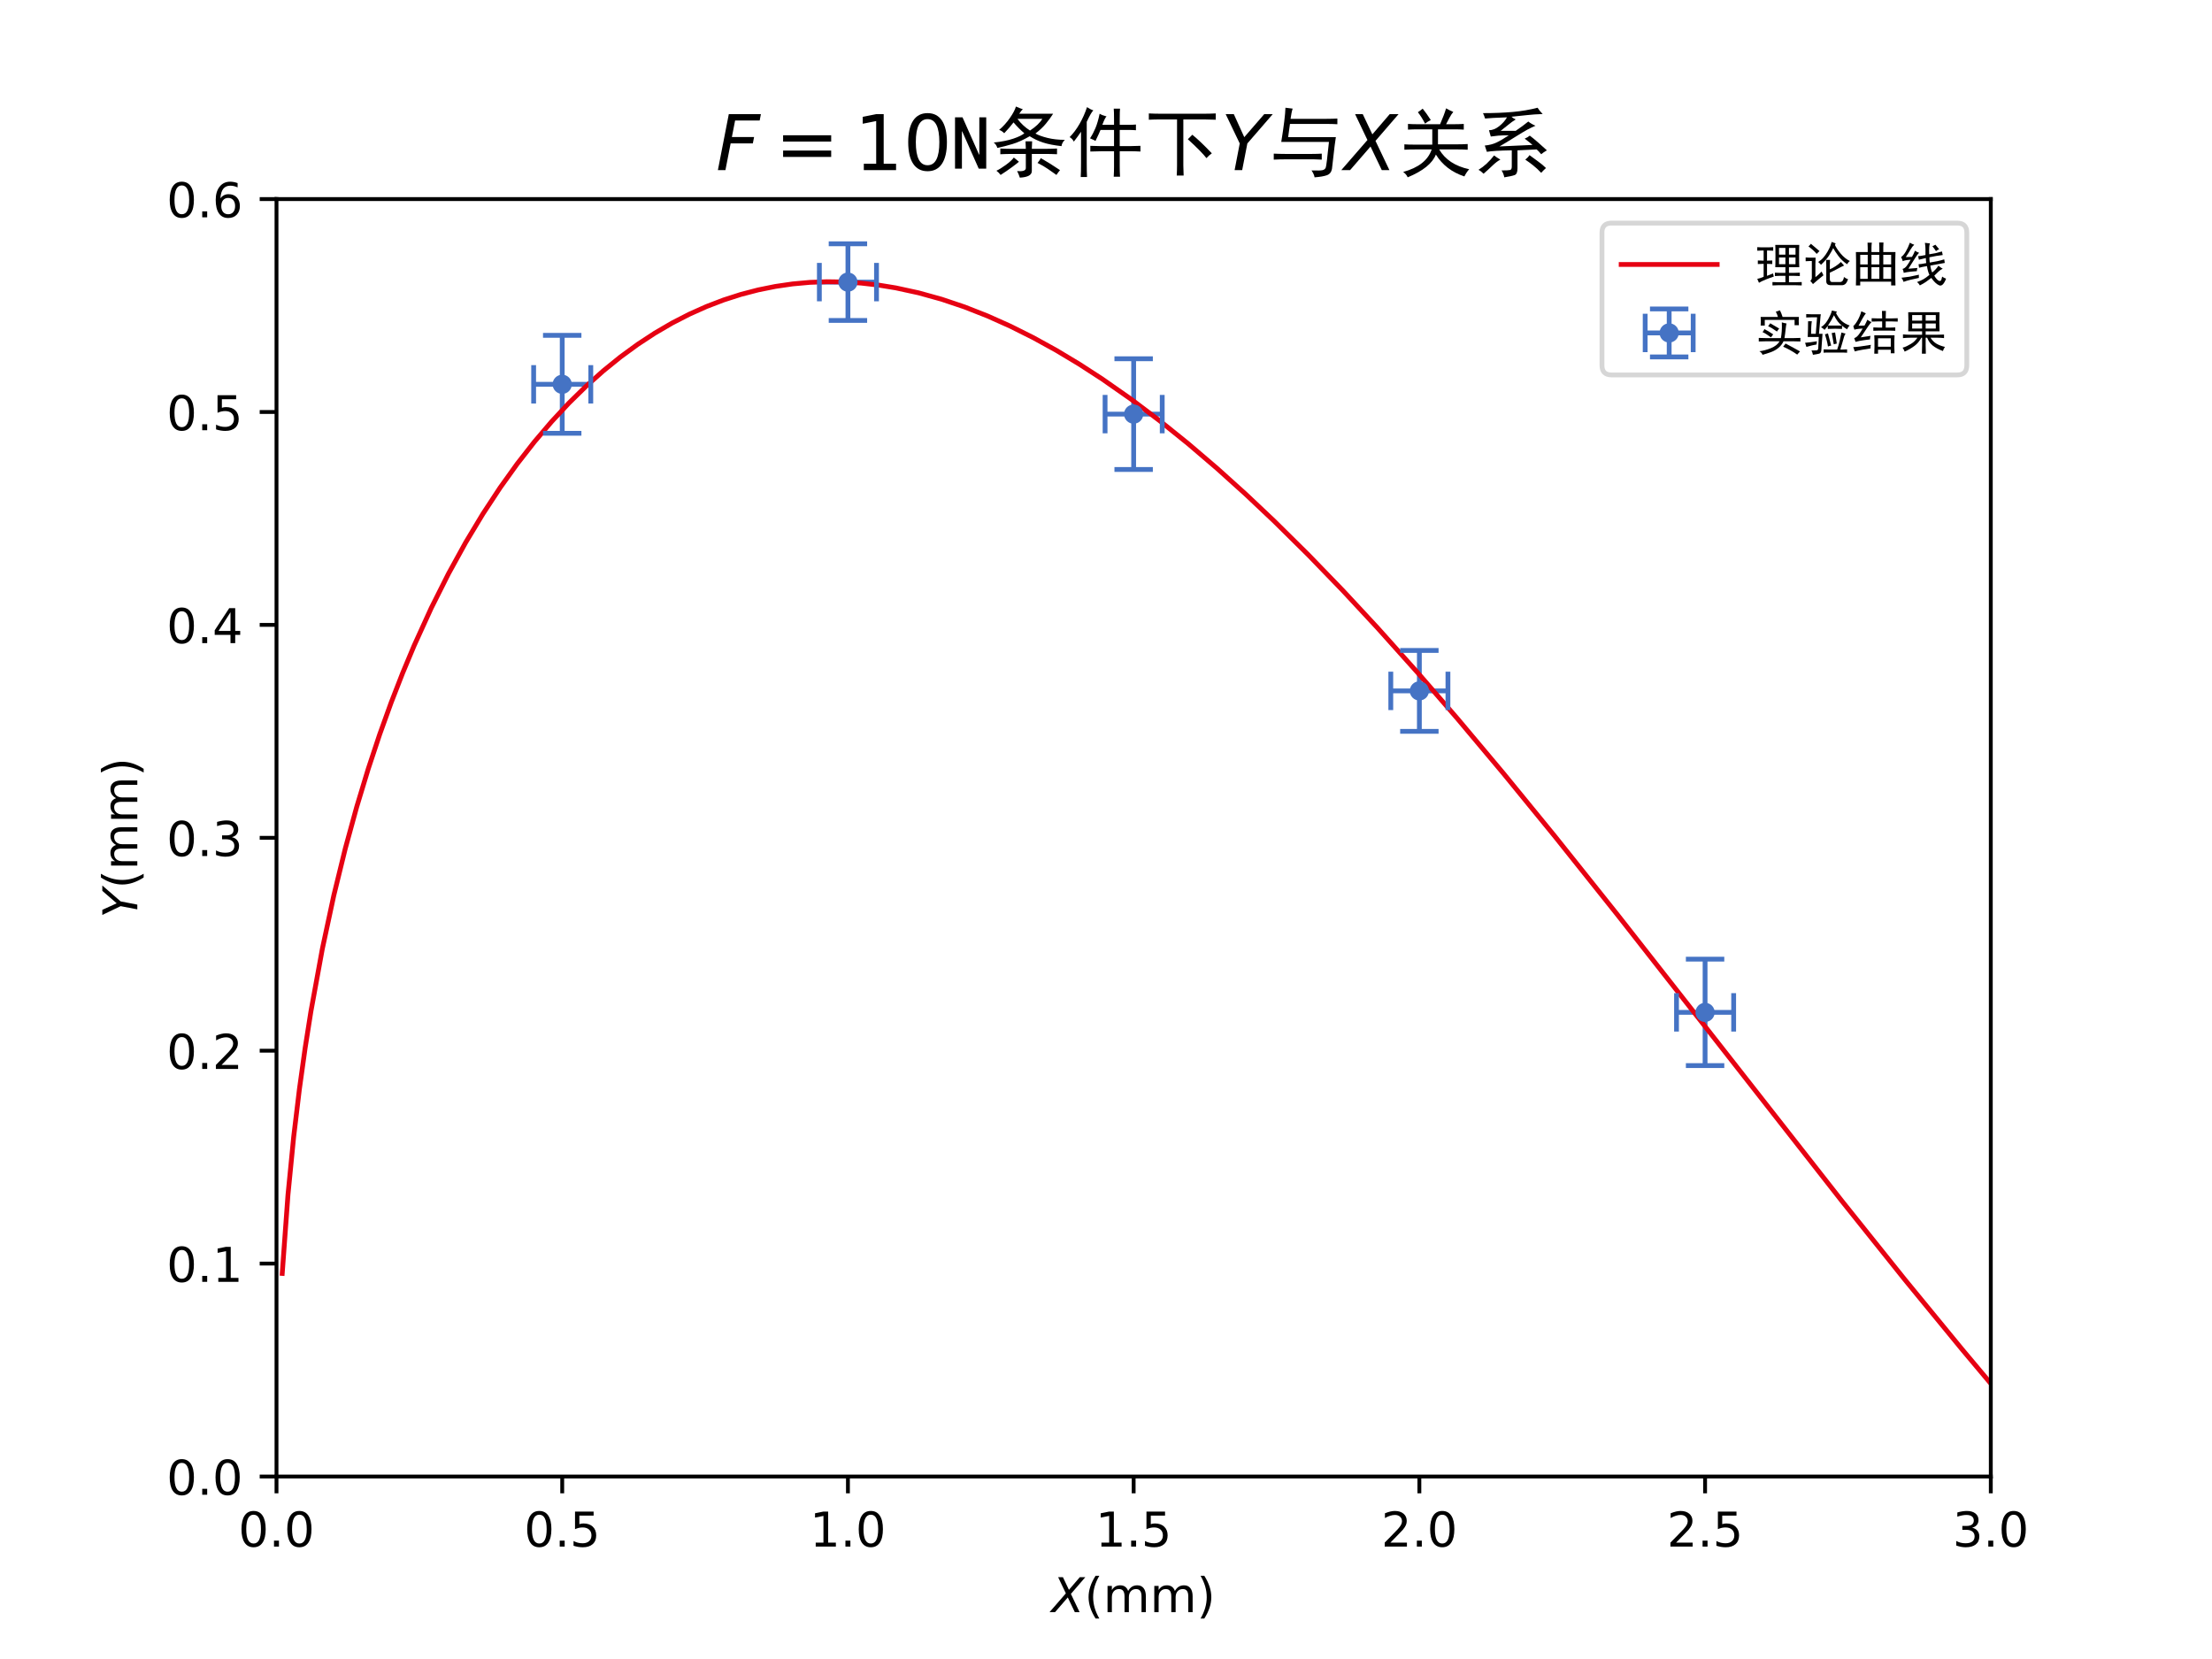 <?xml version="1.0" encoding="utf-8" standalone="no"?>
<!DOCTYPE svg PUBLIC "-//W3C//DTD SVG 1.1//EN"
  "http://www.w3.org/Graphics/SVG/1.1/DTD/svg11.dtd">
<!-- Created with matplotlib (https://matplotlib.org/) -->
<svg height="345.6pt" version="1.1" viewBox="0 0 460.8 345.6" width="460.8pt" xmlns="http://www.w3.org/2000/svg" xmlns:xlink="http://www.w3.org/1999/xlink">
 <defs>
  <style type="text/css">*{stroke-linecap:butt;stroke-linejoin:round;}</style>
 </defs>
 <g id="figure_1">
  <g id="patch_1">
   <path d="M 0 345.6 
L 460.8 345.6 
L 460.8 0 
L 0 0 
z
" style="fill:#ffffff;"/>
  </g>
  <g id="axes_1">
   <g id="patch_2">
    <path d="M 57.6 307.584 
L 414.72 307.584 
L 414.72 41.472 
L 57.6 41.472 
z
" style="fill:#ffffff;"/>
   </g>
   <g id="matplotlib.axis_1">
    <g id="xtick_1">
     <g id="line2d_1">
      <defs>
       <path d="M 0 0 
L 0 3.5 
" id="mbea080761b" style="stroke:#000000;stroke-width:0.8;"/>
      </defs>
      <g>
       <use style="stroke:#000000;stroke-width:0.8;" x="57.6" xlink:href="#mbea080761b" y="307.584"/>
      </g>
     </g>
     <g id="text_1">
      <!-- 0.0 -->
      <g transform="translate(49.648 322.182)scale(0.1 -0.1)">
       <defs>
        <path d="M 31.781 66.406 
Q 24.172 66.406 20.328 58.906 
Q 16.5 51.422 16.5 36.375 
Q 16.5 21.391 20.328 13.891 
Q 24.172 6.391 31.781 6.391 
Q 39.453 6.391 43.281 13.891 
Q 47.125 21.391 47.125 36.375 
Q 47.125 51.422 43.281 58.906 
Q 39.453 66.406 31.781 66.406 
z
M 31.781 74.219 
Q 44.047 74.219 50.516 64.516 
Q 56.984 54.828 56.984 36.375 
Q 56.984 17.969 50.516 8.266 
Q 44.047 -1.422 31.781 -1.422 
Q 19.531 -1.422 13.062 8.266 
Q 6.594 17.969 6.594 36.375 
Q 6.594 54.828 13.062 64.516 
Q 19.531 74.219 31.781 74.219 
z
" id="DejaVuSans-48"/>
        <path d="M 10.688 12.406 
L 21 12.406 
L 21 0 
L 10.688 0 
z
" id="DejaVuSans-46"/>
       </defs>
       <use xlink:href="#DejaVuSans-48"/>
       <use x="63.623" xlink:href="#DejaVuSans-46"/>
       <use x="95.41" xlink:href="#DejaVuSans-48"/>
      </g>
     </g>
    </g>
    <g id="xtick_2">
     <g id="line2d_2">
      <g>
       <use style="stroke:#000000;stroke-width:0.8;" x="117.12" xlink:href="#mbea080761b" y="307.584"/>
      </g>
     </g>
     <g id="text_2">
      <!-- 0.5 -->
      <g transform="translate(109.168 322.182)scale(0.1 -0.1)">
       <defs>
        <path d="M 10.797 72.906 
L 49.516 72.906 
L 49.516 64.594 
L 19.828 64.594 
L 19.828 46.734 
Q 21.969 47.469 24.109 47.828 
Q 26.266 48.188 28.422 48.188 
Q 40.625 48.188 47.75 41.5 
Q 54.891 34.812 54.891 23.391 
Q 54.891 11.625 47.562 5.094 
Q 40.234 -1.422 26.906 -1.422 
Q 22.312 -1.422 17.547 -0.641 
Q 12.797 0.141 7.719 1.703 
L 7.719 11.625 
Q 12.109 9.234 16.797 8.062 
Q 21.484 6.891 26.703 6.891 
Q 35.156 6.891 40.078 11.328 
Q 45.016 15.766 45.016 23.391 
Q 45.016 31 40.078 35.438 
Q 35.156 39.891 26.703 39.891 
Q 22.75 39.891 18.812 39.016 
Q 14.891 38.141 10.797 36.281 
z
" id="DejaVuSans-53"/>
       </defs>
       <use xlink:href="#DejaVuSans-48"/>
       <use x="63.623" xlink:href="#DejaVuSans-46"/>
       <use x="95.41" xlink:href="#DejaVuSans-53"/>
      </g>
     </g>
    </g>
    <g id="xtick_3">
     <g id="line2d_3">
      <g>
       <use style="stroke:#000000;stroke-width:0.8;" x="176.64" xlink:href="#mbea080761b" y="307.584"/>
      </g>
     </g>
     <g id="text_3">
      <!-- 1.0 -->
      <g transform="translate(168.688 322.182)scale(0.1 -0.1)">
       <defs>
        <path d="M 12.406 8.297 
L 28.516 8.297 
L 28.516 63.922 
L 10.984 60.406 
L 10.984 69.391 
L 28.422 72.906 
L 38.281 72.906 
L 38.281 8.297 
L 54.391 8.297 
L 54.391 0 
L 12.406 0 
z
" id="DejaVuSans-49"/>
       </defs>
       <use xlink:href="#DejaVuSans-49"/>
       <use x="63.623" xlink:href="#DejaVuSans-46"/>
       <use x="95.41" xlink:href="#DejaVuSans-48"/>
      </g>
     </g>
    </g>
    <g id="xtick_4">
     <g id="line2d_4">
      <g>
       <use style="stroke:#000000;stroke-width:0.8;" x="236.16" xlink:href="#mbea080761b" y="307.584"/>
      </g>
     </g>
     <g id="text_4">
      <!-- 1.5 -->
      <g transform="translate(228.208 322.182)scale(0.1 -0.1)">
       <use xlink:href="#DejaVuSans-49"/>
       <use x="63.623" xlink:href="#DejaVuSans-46"/>
       <use x="95.41" xlink:href="#DejaVuSans-53"/>
      </g>
     </g>
    </g>
    <g id="xtick_5">
     <g id="line2d_5">
      <g>
       <use style="stroke:#000000;stroke-width:0.8;" x="295.68" xlink:href="#mbea080761b" y="307.584"/>
      </g>
     </g>
     <g id="text_5">
      <!-- 2.0 -->
      <g transform="translate(287.728 322.182)scale(0.1 -0.1)">
       <defs>
        <path d="M 19.188 8.297 
L 53.609 8.297 
L 53.609 0 
L 7.328 0 
L 7.328 8.297 
Q 12.938 14.109 22.625 23.891 
Q 32.328 33.688 34.812 36.531 
Q 39.547 41.844 41.422 45.531 
Q 43.312 49.219 43.312 52.781 
Q 43.312 58.594 39.234 62.25 
Q 35.156 65.922 28.609 65.922 
Q 23.969 65.922 18.812 64.312 
Q 13.672 62.703 7.812 59.422 
L 7.812 69.391 
Q 13.766 71.781 18.938 73 
Q 24.125 74.219 28.422 74.219 
Q 39.75 74.219 46.484 68.547 
Q 53.219 62.891 53.219 53.422 
Q 53.219 48.922 51.531 44.891 
Q 49.859 40.875 45.406 35.406 
Q 44.188 33.984 37.641 27.219 
Q 31.109 20.453 19.188 8.297 
z
" id="DejaVuSans-50"/>
       </defs>
       <use xlink:href="#DejaVuSans-50"/>
       <use x="63.623" xlink:href="#DejaVuSans-46"/>
       <use x="95.41" xlink:href="#DejaVuSans-48"/>
      </g>
     </g>
    </g>
    <g id="xtick_6">
     <g id="line2d_6">
      <g>
       <use style="stroke:#000000;stroke-width:0.8;" x="355.2" xlink:href="#mbea080761b" y="307.584"/>
      </g>
     </g>
     <g id="text_6">
      <!-- 2.5 -->
      <g transform="translate(347.248 322.182)scale(0.1 -0.1)">
       <use xlink:href="#DejaVuSans-50"/>
       <use x="63.623" xlink:href="#DejaVuSans-46"/>
       <use x="95.41" xlink:href="#DejaVuSans-53"/>
      </g>
     </g>
    </g>
    <g id="xtick_7">
     <g id="line2d_7">
      <g>
       <use style="stroke:#000000;stroke-width:0.8;" x="414.72" xlink:href="#mbea080761b" y="307.584"/>
      </g>
     </g>
     <g id="text_7">
      <!-- 3.0 -->
      <g transform="translate(406.768 322.182)scale(0.1 -0.1)">
       <defs>
        <path d="M 40.578 39.312 
Q 47.656 37.797 51.625 33 
Q 55.609 28.219 55.609 21.188 
Q 55.609 10.406 48.188 4.484 
Q 40.766 -1.422 27.094 -1.422 
Q 22.516 -1.422 17.656 -0.516 
Q 12.797 0.391 7.625 2.203 
L 7.625 11.719 
Q 11.719 9.328 16.594 8.109 
Q 21.484 6.891 26.812 6.891 
Q 36.078 6.891 40.938 10.547 
Q 45.797 14.203 45.797 21.188 
Q 45.797 27.641 41.281 31.266 
Q 36.766 34.906 28.719 34.906 
L 20.219 34.906 
L 20.219 43.016 
L 29.109 43.016 
Q 36.375 43.016 40.234 45.922 
Q 44.094 48.828 44.094 54.297 
Q 44.094 59.906 40.109 62.906 
Q 36.141 65.922 28.719 65.922 
Q 24.656 65.922 20.016 65.031 
Q 15.375 64.156 9.812 62.312 
L 9.812 71.094 
Q 15.438 72.656 20.344 73.438 
Q 25.25 74.219 29.594 74.219 
Q 40.828 74.219 47.359 69.109 
Q 53.906 64.016 53.906 55.328 
Q 53.906 49.266 50.438 45.094 
Q 46.969 40.922 40.578 39.312 
z
" id="DejaVuSans-51"/>
       </defs>
       <use xlink:href="#DejaVuSans-51"/>
       <use x="63.623" xlink:href="#DejaVuSans-46"/>
       <use x="95.41" xlink:href="#DejaVuSans-48"/>
      </g>
     </g>
    </g>
    <g id="text_8">
     <!-- $X$(mm) -->
     <g transform="translate(219.06 335.861)scale(0.1 -0.1)">
      <defs>
       <path d="M 13.719 72.906 
L 23.688 72.906 
L 36.188 46.578 
L 58.797 72.906 
L 70.312 72.906 
L 40.281 38.094 
L 58.406 0 
L 48.484 0 
L 33.797 30.719 
L 7.172 0 
L -4.297 0 
L 29.781 39.203 
z
" id="DejaVuSans-Oblique-88"/>
       <path d="M 31 75.875 
Q 24.469 64.656 21.281 53.656 
Q 18.109 42.672 18.109 31.391 
Q 18.109 20.125 21.312 9.062 
Q 24.516 -2 31 -13.188 
L 23.188 -13.188 
Q 15.875 -1.703 12.234 9.375 
Q 8.594 20.453 8.594 31.391 
Q 8.594 42.281 12.203 53.312 
Q 15.828 64.359 23.188 75.875 
z
" id="DejaVuSans-40"/>
       <path d="M 52 44.188 
Q 55.375 50.25 60.062 53.125 
Q 64.75 56 71.094 56 
Q 79.641 56 84.281 50.016 
Q 88.922 44.047 88.922 33.016 
L 88.922 0 
L 79.891 0 
L 79.891 32.719 
Q 79.891 40.578 77.094 44.375 
Q 74.312 48.188 68.609 48.188 
Q 61.625 48.188 57.562 43.547 
Q 53.516 38.922 53.516 30.906 
L 53.516 0 
L 44.484 0 
L 44.484 32.719 
Q 44.484 40.625 41.703 44.406 
Q 38.922 48.188 33.109 48.188 
Q 26.219 48.188 22.156 43.531 
Q 18.109 38.875 18.109 30.906 
L 18.109 0 
L 9.078 0 
L 9.078 54.688 
L 18.109 54.688 
L 18.109 46.188 
Q 21.188 51.219 25.484 53.609 
Q 29.781 56 35.688 56 
Q 41.656 56 45.828 52.969 
Q 50 49.953 52 44.188 
z
" id="DejaVuSans-109"/>
       <path d="M 8.016 75.875 
L 15.828 75.875 
Q 23.141 64.359 26.781 53.312 
Q 30.422 42.281 30.422 31.391 
Q 30.422 20.453 26.781 9.375 
Q 23.141 -1.703 15.828 -13.188 
L 8.016 -13.188 
Q 14.5 -2 17.703 9.062 
Q 20.906 20.125 20.906 31.391 
Q 20.906 42.672 17.703 53.656 
Q 14.5 64.656 8.016 75.875 
z
" id="DejaVuSans-41"/>
      </defs>
      <use transform="translate(0 0.125)" xlink:href="#DejaVuSans-Oblique-88"/>
      <use transform="translate(68.506 0.125)" xlink:href="#DejaVuSans-40"/>
      <use transform="translate(107.52 0.125)" xlink:href="#DejaVuSans-109"/>
      <use transform="translate(204.932 0.125)" xlink:href="#DejaVuSans-109"/>
      <use transform="translate(302.344 0.125)" xlink:href="#DejaVuSans-41"/>
     </g>
    </g>
   </g>
   <g id="matplotlib.axis_2">
    <g id="ytick_1">
     <g id="line2d_8">
      <defs>
       <path d="M 0 0 
L -3.5 0 
" id="m7819e69839" style="stroke:#000000;stroke-width:0.8;"/>
      </defs>
      <g>
       <use style="stroke:#000000;stroke-width:0.8;" x="57.6" xlink:href="#m7819e69839" y="307.584"/>
      </g>
     </g>
     <g id="text_9">
      <!-- 0.0 -->
      <g transform="translate(34.697 311.383)scale(0.1 -0.1)">
       <use xlink:href="#DejaVuSans-48"/>
       <use x="63.623" xlink:href="#DejaVuSans-46"/>
       <use x="95.41" xlink:href="#DejaVuSans-48"/>
      </g>
     </g>
    </g>
    <g id="ytick_2">
     <g id="line2d_9">
      <g>
       <use style="stroke:#000000;stroke-width:0.8;" x="57.6" xlink:href="#m7819e69839" y="263.232"/>
      </g>
     </g>
     <g id="text_10">
      <!-- 0.1 -->
      <g transform="translate(34.697 267.031)scale(0.1 -0.1)">
       <use xlink:href="#DejaVuSans-48"/>
       <use x="63.623" xlink:href="#DejaVuSans-46"/>
       <use x="95.41" xlink:href="#DejaVuSans-49"/>
      </g>
     </g>
    </g>
    <g id="ytick_3">
     <g id="line2d_10">
      <g>
       <use style="stroke:#000000;stroke-width:0.8;" x="57.6" xlink:href="#m7819e69839" y="218.88"/>
      </g>
     </g>
     <g id="text_11">
      <!-- 0.2 -->
      <g transform="translate(34.697 222.679)scale(0.1 -0.1)">
       <use xlink:href="#DejaVuSans-48"/>
       <use x="63.623" xlink:href="#DejaVuSans-46"/>
       <use x="95.41" xlink:href="#DejaVuSans-50"/>
      </g>
     </g>
    </g>
    <g id="ytick_4">
     <g id="line2d_11">
      <g>
       <use style="stroke:#000000;stroke-width:0.8;" x="57.6" xlink:href="#m7819e69839" y="174.528"/>
      </g>
     </g>
     <g id="text_12">
      <!-- 0.3 -->
      <g transform="translate(34.697 178.327)scale(0.1 -0.1)">
       <use xlink:href="#DejaVuSans-48"/>
       <use x="63.623" xlink:href="#DejaVuSans-46"/>
       <use x="95.41" xlink:href="#DejaVuSans-51"/>
      </g>
     </g>
    </g>
    <g id="ytick_5">
     <g id="line2d_12">
      <g>
       <use style="stroke:#000000;stroke-width:0.8;" x="57.6" xlink:href="#m7819e69839" y="130.176"/>
      </g>
     </g>
     <g id="text_13">
      <!-- 0.4 -->
      <g transform="translate(34.697 133.975)scale(0.1 -0.1)">
       <defs>
        <path d="M 37.797 64.312 
L 12.891 25.391 
L 37.797 25.391 
z
M 35.203 72.906 
L 47.609 72.906 
L 47.609 25.391 
L 58.016 25.391 
L 58.016 17.188 
L 47.609 17.188 
L 47.609 0 
L 37.797 0 
L 37.797 17.188 
L 4.891 17.188 
L 4.891 26.703 
z
" id="DejaVuSans-52"/>
       </defs>
       <use xlink:href="#DejaVuSans-48"/>
       <use x="63.623" xlink:href="#DejaVuSans-46"/>
       <use x="95.41" xlink:href="#DejaVuSans-52"/>
      </g>
     </g>
    </g>
    <g id="ytick_6">
     <g id="line2d_13">
      <g>
       <use style="stroke:#000000;stroke-width:0.8;" x="57.6" xlink:href="#m7819e69839" y="85.824"/>
      </g>
     </g>
     <g id="text_14">
      <!-- 0.5 -->
      <g transform="translate(34.697 89.623)scale(0.1 -0.1)">
       <use xlink:href="#DejaVuSans-48"/>
       <use x="63.623" xlink:href="#DejaVuSans-46"/>
       <use x="95.41" xlink:href="#DejaVuSans-53"/>
      </g>
     </g>
    </g>
    <g id="ytick_7">
     <g id="line2d_14">
      <g>
       <use style="stroke:#000000;stroke-width:0.8;" x="57.6" xlink:href="#m7819e69839" y="41.472"/>
      </g>
     </g>
     <g id="text_15">
      <!-- 0.6 -->
      <g transform="translate(34.697 45.271)scale(0.1 -0.1)">
       <defs>
        <path d="M 33.016 40.375 
Q 26.375 40.375 22.484 35.828 
Q 18.609 31.297 18.609 23.391 
Q 18.609 15.531 22.484 10.953 
Q 26.375 6.391 33.016 6.391 
Q 39.656 6.391 43.531 10.953 
Q 47.406 15.531 47.406 23.391 
Q 47.406 31.297 43.531 35.828 
Q 39.656 40.375 33.016 40.375 
z
M 52.594 71.297 
L 52.594 62.312 
Q 48.875 64.062 45.094 64.984 
Q 41.312 65.922 37.594 65.922 
Q 27.828 65.922 22.672 59.328 
Q 17.531 52.734 16.797 39.406 
Q 19.672 43.656 24.016 45.922 
Q 28.375 48.188 33.594 48.188 
Q 44.578 48.188 50.953 41.516 
Q 57.328 34.859 57.328 23.391 
Q 57.328 12.156 50.688 5.359 
Q 44.047 -1.422 33.016 -1.422 
Q 20.359 -1.422 13.672 8.266 
Q 6.984 17.969 6.984 36.375 
Q 6.984 53.656 15.188 63.938 
Q 23.391 74.219 37.203 74.219 
Q 40.922 74.219 44.703 73.484 
Q 48.484 72.75 52.594 71.297 
z
" id="DejaVuSans-54"/>
       </defs>
       <use xlink:href="#DejaVuSans-48"/>
       <use x="63.623" xlink:href="#DejaVuSans-46"/>
       <use x="95.41" xlink:href="#DejaVuSans-54"/>
      </g>
     </g>
    </g>
    <g id="text_16">
     <!-- $Y$(mm) -->
     <g transform="translate(28.617 191.228)rotate(-90)scale(0.1 -0.1)">
      <defs>
       <path d="M 6.297 72.906 
L 16.891 72.906 
L 30.516 42.922 
L 56.5 72.906 
L 67.578 72.906 
L 34.516 34.719 
L 27.781 0 
L 17.922 0 
L 24.609 34.719 
z
" id="DejaVuSans-Oblique-89"/>
      </defs>
      <use transform="translate(0 0.125)" xlink:href="#DejaVuSans-Oblique-89"/>
      <use transform="translate(61.084 0.125)" xlink:href="#DejaVuSans-40"/>
      <use transform="translate(100.098 0.125)" xlink:href="#DejaVuSans-109"/>
      <use transform="translate(197.51 0.125)" xlink:href="#DejaVuSans-109"/>
      <use transform="translate(294.922 0.125)" xlink:href="#DejaVuSans-41"/>
     </g>
    </g>
   </g>
   <g id="LineCollection_1">
    <path clip-path="url(#pcf84ab4279)" d="M 111.168 80.058 
L 123.072 80.058 
" style="fill:none;stroke:#4573c4;"/>
    <path clip-path="url(#pcf84ab4279)" d="M 170.688 58.769 
L 182.592 58.769 
" style="fill:none;stroke:#4573c4;"/>
    <path clip-path="url(#pcf84ab4279)" d="M 230.208 86.268 
L 242.112 86.268 
" style="fill:none;stroke:#4573c4;"/>
    <path clip-path="url(#pcf84ab4279)" d="M 289.728 143.925 
L 301.632 143.925 
" style="fill:none;stroke:#4573c4;"/>
    <path clip-path="url(#pcf84ab4279)" d="M 349.248 210.897 
L 361.152 210.897 
" style="fill:none;stroke:#4573c4;"/>
   </g>
   <g id="LineCollection_2">
    <path clip-path="url(#pcf84ab4279)" d="M 117.12 90.259 
L 117.12 69.857 
" style="fill:none;stroke:#4573c4;"/>
    <path clip-path="url(#pcf84ab4279)" d="M 176.64 66.753 
L 176.64 50.786 
" style="fill:none;stroke:#4573c4;"/>
    <path clip-path="url(#pcf84ab4279)" d="M 236.16 97.799 
L 236.16 74.736 
" style="fill:none;stroke:#4573c4;"/>
    <path clip-path="url(#pcf84ab4279)" d="M 295.68 152.352 
L 295.68 135.498 
" style="fill:none;stroke:#4573c4;"/>
    <path clip-path="url(#pcf84ab4279)" d="M 355.2 221.985 
L 355.2 199.809 
" style="fill:none;stroke:#4573c4;"/>
   </g>
   <g id="line2d_15">
    <path clip-path="url(#pcf84ab4279)" d="M 58.794 265.277 
L 59.989 248.916 
L 61.183 236.789 
L 62.378 226.843 
L 63.572 218.286 
L 64.766 210.713 
L 67.155 197.638 
L 69.544 186.508 
L 71.933 176.757 
L 74.321 168.051 
L 76.71 160.173 
L 79.099 152.975 
L 81.488 146.349 
L 83.876 140.213 
L 86.265 134.505 
L 89.848 126.641 
L 93.431 119.504 
L 97.015 112.997 
L 100.598 107.047 
L 104.181 101.596 
L 107.764 96.598 
L 111.347 92.013 
L 114.93 87.811 
L 118.513 83.965 
L 122.097 80.453 
L 125.68 77.254 
L 129.263 74.354 
L 132.846 71.736 
L 136.429 69.388 
L 140.012 67.298 
L 143.595 65.457 
L 147.179 63.854 
L 150.762 62.482 
L 154.345 61.332 
L 157.928 60.397 
L 161.511 59.672 
L 165.094 59.149 
L 168.677 58.823 
L 172.261 58.689 
L 175.844 58.741 
L 179.427 58.975 
L 183.01 59.386 
L 186.593 59.969 
L 191.371 61.007 
L 196.148 62.334 
L 200.926 63.94 
L 205.703 65.816 
L 210.481 67.954 
L 215.258 70.344 
L 220.036 72.977 
L 224.813 75.845 
L 229.591 78.94 
L 235.563 83.115 
L 241.535 87.614 
L 247.507 92.423 
L 253.479 97.524 
L 259.45 102.901 
L 265.422 108.54 
L 272.589 115.627 
L 279.755 123.039 
L 286.921 130.749 
L 295.282 140.082 
L 303.643 149.739 
L 313.198 161.115 
L 323.947 174.269 
L 337.085 190.729 
L 355.001 213.574 
L 383.666 250.148 
L 396.804 266.555 
L 408.748 281.106 
L 414.72 288.219 
L 414.72 288.219 
" style="fill:none;stroke:#e60012;stroke-linecap:square;"/>
   </g>
   <g id="line2d_16">
    <defs>
     <path d="M 0 4 
L 0 -4 
" id="m250cb55536" style="stroke:#4573c4;"/>
    </defs>
    <g clip-path="url(#pcf84ab4279)">
     <use style="fill:#4573c4;stroke:#4573c4;" x="111.168" xlink:href="#m250cb55536" y="80.058"/>
     <use style="fill:#4573c4;stroke:#4573c4;" x="170.688" xlink:href="#m250cb55536" y="58.769"/>
     <use style="fill:#4573c4;stroke:#4573c4;" x="230.208" xlink:href="#m250cb55536" y="86.268"/>
     <use style="fill:#4573c4;stroke:#4573c4;" x="289.728" xlink:href="#m250cb55536" y="143.925"/>
     <use style="fill:#4573c4;stroke:#4573c4;" x="349.248" xlink:href="#m250cb55536" y="210.897"/>
    </g>
   </g>
   <g id="line2d_17">
    <g clip-path="url(#pcf84ab4279)">
     <use style="fill:#4573c4;stroke:#4573c4;" x="123.072" xlink:href="#m250cb55536" y="80.058"/>
     <use style="fill:#4573c4;stroke:#4573c4;" x="182.592" xlink:href="#m250cb55536" y="58.769"/>
     <use style="fill:#4573c4;stroke:#4573c4;" x="242.112" xlink:href="#m250cb55536" y="86.268"/>
     <use style="fill:#4573c4;stroke:#4573c4;" x="301.632" xlink:href="#m250cb55536" y="143.925"/>
     <use style="fill:#4573c4;stroke:#4573c4;" x="361.152" xlink:href="#m250cb55536" y="210.897"/>
    </g>
   </g>
   <g id="line2d_18">
    <defs>
     <path d="M 4 0 
L -4 -0 
" id="mc3ac14a635" style="stroke:#4573c4;"/>
    </defs>
    <g clip-path="url(#pcf84ab4279)">
     <use style="fill:#4573c4;stroke:#4573c4;" x="117.12" xlink:href="#mc3ac14a635" y="90.259"/>
     <use style="fill:#4573c4;stroke:#4573c4;" x="176.64" xlink:href="#mc3ac14a635" y="66.753"/>
     <use style="fill:#4573c4;stroke:#4573c4;" x="236.16" xlink:href="#mc3ac14a635" y="97.799"/>
     <use style="fill:#4573c4;stroke:#4573c4;" x="295.68" xlink:href="#mc3ac14a635" y="152.352"/>
     <use style="fill:#4573c4;stroke:#4573c4;" x="355.2" xlink:href="#mc3ac14a635" y="221.985"/>
    </g>
   </g>
   <g id="line2d_19">
    <g clip-path="url(#pcf84ab4279)">
     <use style="fill:#4573c4;stroke:#4573c4;" x="117.12" xlink:href="#mc3ac14a635" y="69.857"/>
     <use style="fill:#4573c4;stroke:#4573c4;" x="176.64" xlink:href="#mc3ac14a635" y="50.786"/>
     <use style="fill:#4573c4;stroke:#4573c4;" x="236.16" xlink:href="#mc3ac14a635" y="74.736"/>
     <use style="fill:#4573c4;stroke:#4573c4;" x="295.68" xlink:href="#mc3ac14a635" y="135.498"/>
     <use style="fill:#4573c4;stroke:#4573c4;" x="355.2" xlink:href="#mc3ac14a635" y="199.809"/>
    </g>
   </g>
   <g id="line2d_20">
    <defs>
     <path d="M 0 1.5 
C 0.398 1.5 0.779 1.342 1.061 1.061 
C 1.342 0.779 1.5 0.398 1.5 0 
C 1.5 -0.398 1.342 -0.779 1.061 -1.061 
C 0.779 -1.342 0.398 -1.5 0 -1.5 
C -0.398 -1.5 -0.779 -1.342 -1.061 -1.061 
C -1.342 -0.779 -1.5 -0.398 -1.5 0 
C -1.5 0.398 -1.342 0.779 -1.061 1.061 
C -0.779 1.342 -0.398 1.5 0 1.5 
z
" id="m144470e992" style="stroke:#4573c4;"/>
    </defs>
    <g clip-path="url(#pcf84ab4279)">
     <use style="fill:#4573c4;stroke:#4573c4;" x="117.12" xlink:href="#m144470e992" y="80.058"/>
     <use style="fill:#4573c4;stroke:#4573c4;" x="176.64" xlink:href="#m144470e992" y="58.769"/>
     <use style="fill:#4573c4;stroke:#4573c4;" x="236.16" xlink:href="#m144470e992" y="86.268"/>
     <use style="fill:#4573c4;stroke:#4573c4;" x="295.68" xlink:href="#m144470e992" y="143.925"/>
     <use style="fill:#4573c4;stroke:#4573c4;" x="355.2" xlink:href="#m144470e992" y="210.897"/>
    </g>
   </g>
   <g id="patch_3">
    <path d="M 57.6 307.584 
L 57.6 41.472 
" style="fill:none;stroke:#000000;stroke-linecap:square;stroke-linejoin:miter;stroke-width:0.8;"/>
   </g>
   <g id="patch_4">
    <path d="M 414.72 307.584 
L 414.72 41.472 
" style="fill:none;stroke:#000000;stroke-linecap:square;stroke-linejoin:miter;stroke-width:0.8;"/>
   </g>
   <g id="patch_5">
    <path d="M 57.6 307.584 
L 414.72 307.584 
" style="fill:none;stroke:#000000;stroke-linecap:square;stroke-linejoin:miter;stroke-width:0.8;"/>
   </g>
   <g id="patch_6">
    <path d="M 57.6 41.472 
L 414.72 41.472 
" style="fill:none;stroke:#000000;stroke-linecap:square;stroke-linejoin:miter;stroke-width:0.8;"/>
   </g>
   <g id="text_17">
    <!-- $F=10$N条件下$Y$与$X$关系 -->
    <g transform="translate(149.12 35.472)scale(0.16 -0.16)">
     <defs>
      <path d="M 16.891 72.906 
L 58.688 72.906 
L 57.078 64.594 
L 25.094 64.594 
L 20.906 43.109 
L 49.812 43.109 
L 48.188 34.812 
L 19.281 34.812 
L 12.5 0 
L 2.688 0 
z
" id="DejaVuSans-Oblique-70"/>
      <path d="M 10.594 45.406 
L 73.188 45.406 
L 73.188 37.203 
L 10.594 37.203 
z
M 10.594 25.484 
L 73.188 25.484 
L 73.188 17.188 
L 10.594 17.188 
z
" id="DejaVuSans-61"/>
      <path d="M 44.531 1.953 
L 34.766 1.953 
L 13.281 50.391 
L 12.891 50.391 
L 12.891 1.953 
L 3.906 1.953 
L 3.906 68.75 
L 13.672 68.75 
L 35.156 20.312 
L 35.547 20.312 
L 35.547 68.75 
L 44.531 68.75 
z
" id="SimHei-78"/>
      <path d="M 42.188 79.297 
Q 40.625 78.125 37.5 73.438 
L 81.641 73.438 
Q 77.734 67.188 72.266 60.547 
Q 66.797 53.906 58.594 47.656 
Q 64.062 44.531 74.219 41.984 
Q 84.375 39.453 96.875 39.453 
Q 92.969 35.547 92.578 31.25 
Q 78.125 32.812 68.547 35.938 
Q 58.984 39.062 51.172 44.141 
Q 39.062 37.109 28.703 33.984 
Q 18.359 30.859 8.984 28.906 
Q 7.812 33.203 4.297 35.938 
Q 19.531 37.5 29.875 41.016 
Q 40.234 44.531 44.141 48.047 
Q 37.5 53.516 30.078 62.109 
Q 25 55.469 17.969 48.047 
Q 14.453 51.562 11.328 52.344 
Q 19.141 58.984 25.391 67.969 
Q 31.641 76.953 33.203 82.812 
Q 39.453 80.078 42.188 79.297 
z
M 46.094 27.734 
Q 46.094 31.25 45.703 37.5 
L 54.297 37.5 
Q 53.906 30.859 53.906 27.734 
L 70.312 27.734 
Q 78.516 27.734 86.719 28.125 
L 86.719 20.703 
Q 78.516 21.094 70.703 21.094 
L 53.906 21.094 
L 53.906 -0.781 
Q 54.297 -8.984 38.281 -9.766 
Q 37.109 -5.859 34.766 -1.172 
Q 46.484 -2.344 46.094 3.125 
L 46.094 21.094 
L 28.906 21.094 
Q 21.094 21.094 12.891 20.703 
L 12.891 28.125 
Q 21.094 27.734 28.906 27.734 
z
M 51.562 51.562 
Q 62.891 58.984 67.578 66.797 
L 35.156 66.797 
Q 42.188 57.422 51.562 51.562 
z
M 65.625 15.625 
Q 77.344 8.984 90.625 0 
Q 88.281 -2.734 85.938 -6.25 
Q 80.469 -2.344 74.797 1.562 
Q 69.141 5.469 61.328 9.375 
Q 63.672 12.109 65.625 15.625 
z
M 37.109 10.938 
Q 35.547 9.375 28.125 3.906 
Q 20.703 -1.562 13.281 -6.25 
Q 10.938 -3.125 7.812 -0.781 
Q 12.891 1.562 20.109 6.828 
Q 27.344 12.109 30.469 16.406 
z
" id="SimHei-26465"/>
      <path d="M 51.172 69.922 
Q 49.219 68.359 45.703 58.984 
L 60.938 58.984 
L 60.938 66.797 
Q 60.938 76.562 60.547 80.078 
L 68.75 80.078 
Q 68.359 76.953 68.359 67.188 
L 68.359 58.984 
L 80.078 58.984 
Q 85.156 58.984 89.453 59.375 
L 89.453 51.953 
Q 85.156 52.344 80.078 52.344 
L 68.359 52.344 
L 68.359 31.25 
L 81.25 31.25 
Q 87.109 31.25 95.312 31.641 
L 95.312 24.219 
Q 88.672 24.609 80.859 24.609 
L 68.359 24.609 
L 68.359 4.297 
Q 68.359 -1.562 68.75 -8.594 
L 60.547 -8.594 
Q 60.938 -1.562 60.938 4.297 
L 60.938 24.609 
L 45.703 24.609 
Q 39.062 24.609 30.078 24.219 
L 30.078 31.641 
Q 38.672 31.25 44.141 31.25 
L 60.938 31.25 
L 60.938 52.344 
L 43.359 52.344 
Q 42.188 49.219 36.719 37.891 
Q 35.547 39.062 29.688 41.406 
Q 33.594 47.266 36.719 54.688 
Q 39.844 62.109 42.188 73.438 
Q 45.312 71.484 51.172 69.922 
z
M 17.969 50 
Q 14.062 44.141 8.594 37.109 
Q 6.641 41.016 3.125 42.969 
Q 10.156 50 16.016 60.156 
Q 21.875 70.312 25.781 82.031 
Q 30.469 78.906 33.984 77.734 
Q 31.25 75.391 25.391 62.891 
L 25.391 9.766 
Q 25.391 -2.734 25.781 -8.984 
L 17.578 -8.984 
Q 17.969 -3.516 17.969 9.375 
z
" id="SimHei-20214"/>
      <path d="M 78.125 73.438 
Q 85.547 73.438 93.359 73.828 
L 93.359 65.625 
Q 84.766 66.016 78.125 66.016 
L 51.172 66.016 
L 51.172 5.859 
Q 51.172 0.781 51.562 -7.031 
L 42.578 -7.031 
Q 42.969 0 42.969 5.859 
L 42.969 66.016 
L 21.484 66.016 
Q 13.672 66.016 6.25 65.625 
L 6.25 73.828 
Q 13.672 73.438 21.484 73.438 
z
M 88.281 21.875 
Q 84.375 19.141 81.25 15.625 
Q 75 23.828 57.031 40.234 
L 62.891 46.094 
Q 73.438 37.5 88.281 21.875 
z
" id="SimHei-19979"/>
      <path d="M 83.594 1.562 
Q 82.422 -4.688 76.953 -6.641 
Q 71.484 -8.594 60.938 -9.375 
Q 60.547 -5.859 57.031 -0.391 
Q 68.359 -0.781 71.484 0 
Q 74.609 0.781 75.578 3.516 
Q 76.562 6.25 79.688 36.719 
L 17.578 36.719 
Q 22.656 67.969 23.047 81.25 
Q 28.125 80.469 32.422 80.078 
Q 30.859 75.391 29.688 66.797 
L 76.562 66.797 
Q 84.375 66.797 90.625 67.188 
L 90.625 59.766 
Q 84.375 60.156 77.344 60.156 
L 28.906 60.156 
L 26.562 42.969 
L 88.672 42.969 
Q 87.891 38.281 87.109 32.031 
z
M 57.422 21.094 
Q 64.453 21.094 70.312 21.484 
L 70.312 13.672 
Q 64.453 14.062 60.156 14.062 
L 22.656 14.062 
Q 15.625 14.062 7.812 13.672 
L 7.812 21.484 
Q 15.625 21.094 22.656 21.094 
z
" id="SimHei-19982"/>
      <path d="M 73.047 75.781 
Q 70.703 73.047 68.156 68.359 
Q 65.625 63.672 63.672 59.766 
L 72.266 59.766 
Q 80.469 59.766 86.719 60.156 
L 86.719 52.734 
Q 81.641 53.125 73.438 53.125 
L 53.125 53.125 
L 53.125 33.594 
L 77.734 33.594 
Q 85.547 33.594 91.797 33.984 
L 91.797 26.562 
Q 85.547 26.953 78.516 26.953 
L 54.688 26.953 
Q 66.406 7.031 93.75 1.172 
Q 90.234 -2.734 87.5 -8.203 
Q 62.891 0 50.391 20.312 
Q 43.75 3.125 13.672 -9.375 
Q 12.109 -5.469 7.812 -2.344 
Q 37.891 5.859 44.922 26.953 
L 24.219 26.953 
Q 15.234 26.953 9.375 26.562 
L 9.375 33.594 
Q 13.672 33.203 22.656 33.203 
L 45.703 33.203 
L 45.703 53.125 
L 27.344 53.125 
Q 19.922 53.125 14.062 52.734 
L 14.062 60.156 
Q 19.922 59.766 27.734 59.766 
L 55.859 59.766 
Q 61.328 72.266 63.672 80.469 
Q 67.578 78.125 73.047 75.781 
z
M 33.203 80.078 
Q 38.281 73.828 43.75 65.234 
Q 39.062 62.891 36.328 60.547 
Q 31.641 69.531 26.953 75.391 
Q 30.469 77.734 33.203 80.078 
z
" id="SimHei-20851"/>
      <path d="M 82.812 81.25 
Q 85.156 77.344 89.453 73.047 
Q 77.734 72.656 69.328 71.672 
Q 60.938 70.703 48.828 69.531 
Q 50.781 67.578 54.297 66.016 
Q 49.219 62.891 44.328 58.781 
Q 39.453 54.688 34.766 51.172 
L 54.297 51.172 
Q 64.062 57.812 70.703 63.281 
Q 74.609 60.156 80.078 57.812 
Q 74.609 55.469 69.531 52.734 
Q 64.453 50 52.922 42.766 
Q 41.406 35.547 33.203 30.859 
Q 56.25 32.031 76.172 32.812 
Q 74.219 34.766 66.016 41.016 
Q 69.922 42.578 72.656 44.922 
Q 77.344 41.406 83.391 36.125 
Q 89.453 30.859 94.922 25.781 
Q 90.234 23.047 87.5 20.703 
Q 84.375 24.609 81.641 26.953 
Q 71.094 26.562 56.641 25.781 
L 56.641 2.344 
Q 56.641 -5.078 52.922 -6.438 
Q 49.219 -7.812 39.453 -9.375 
Q 38.672 -4.688 35.938 -0.391 
Q 44.922 -0.391 47.062 0.188 
Q 49.219 0.781 49.219 4.688 
L 49.219 25.781 
Q 25.391 25.391 16.797 23.828 
Q 15.625 27.734 14.062 32.031 
Q 22.656 32.812 29.297 35.938 
Q 35.938 39.062 45.312 45.312 
Q 36.328 45.312 31.828 44.922 
Q 27.344 44.531 21.875 43.75 
Q 20.703 48.047 19.531 51.953 
Q 26.172 51.953 32.812 57.219 
Q 39.453 62.5 42.969 68.75 
Q 21.094 67.969 14.453 67.188 
Q 13.281 71.094 11.719 74.219 
Q 33.594 74.219 50.781 75.781 
Q 67.969 77.344 82.812 81.25 
z
M 72.266 19.531 
Q 76.953 16.016 83.203 11.516 
Q 89.453 7.031 93.75 2.734 
Q 90.625 0 87.5 -3.516 
Q 82.422 1.953 76.953 6.25 
Q 71.484 10.547 66.797 13.672 
Q 70.312 16.406 72.266 19.531 
z
M 34.375 13.672 
Q 29.688 11.328 24.016 5.859 
Q 18.359 0.391 12.5 -4.688 
Q 8.984 -1.172 5.859 0.391 
Q 16.797 7.031 26.172 19.141 
Q 29.688 16.406 34.375 13.672 
z
" id="SimHei-31995"/>
     </defs>
     <use transform="translate(0 0.188)" xlink:href="#DejaVuSans-Oblique-70"/>
     <use transform="translate(77.002 0.188)" xlink:href="#DejaVuSans-61"/>
     <use transform="translate(180.273 0.188)" xlink:href="#DejaVuSans-49"/>
     <use transform="translate(243.896 0.188)" xlink:href="#DejaVuSans-48"/>
     <use transform="translate(307.52 0.188)" xlink:href="#SimHei-78"/>
     <use transform="translate(357.52 0.188)" xlink:href="#SimHei-26465"/>
     <use transform="translate(457.52 0.188)" xlink:href="#SimHei-20214"/>
     <use transform="translate(557.52 0.188)" xlink:href="#SimHei-19979"/>
     <use transform="translate(657.52 0.188)" xlink:href="#DejaVuSans-Oblique-89"/>
     <use transform="translate(718.604 0.188)" xlink:href="#SimHei-19982"/>
     <use transform="translate(818.604 0.188)" xlink:href="#DejaVuSans-Oblique-88"/>
     <use transform="translate(887.109 0.188)" xlink:href="#SimHei-20851"/>
     <use transform="translate(987.109 0.188)" xlink:href="#SimHei-31995"/>
    </g>
   </g>
   <g id="legend_1">
    <g id="patch_7">
     <path d="M 335.72 78.105 
L 407.72 78.105 
Q 409.72 78.105 409.72 76.105 
L 409.72 48.472 
Q 409.72 46.472 407.72 46.472 
L 335.72 46.472 
Q 333.72 46.472 333.72 48.472 
L 333.72 76.105 
Q 333.72 78.105 335.72 78.105 
z
" style="fill:#ffffff;opacity:0.8;stroke:#cccccc;stroke-linejoin:miter;"/>
    </g>
    <g id="line2d_21">
     <path d="M 337.72 55.097 
L 357.72 55.097 
" style="fill:none;stroke:#e60012;stroke-linecap:square;"/>
    </g>
    <g id="line2d_22"/>
    <g id="text_18">
     <!-- 理论曲线 -->
     <g transform="translate(365.72 58.597)scale(0.1 -0.1)">
      <defs>
       <path d="M 91.016 75.781 
Q 90.625 70.703 90.625 53.516 
Q 90.625 36.719 91.016 29.297 
L 69.531 29.297 
L 69.531 17.578 
L 81.25 17.578 
Q 88.281 17.578 92.188 17.969 
L 92.188 10.938 
Q 87.891 11.328 81.25 11.328 
L 69.531 11.328 
L 69.531 -1.953 
L 83.594 -1.953 
Q 91.016 -1.953 96.094 -1.562 
L 96.094 -8.594 
Q 91.016 -8.203 83.984 -8.203 
L 46.094 -8.203 
Q 39.844 -8.203 35.156 -8.594 
L 35.156 -1.562 
Q 40.234 -1.953 46.094 -1.953 
L 62.109 -1.953 
L 62.109 11.328 
L 49.219 11.328 
Q 44.141 11.328 40.234 10.938 
L 40.234 17.969 
Q 44.141 17.578 49.219 17.578 
L 62.109 17.578 
L 62.109 29.297 
L 41.016 29.297 
Q 41.406 35.156 41.406 53.125 
Q 41.406 71.094 41.016 75.781 
L 91.016 75.781 
z
M 27.344 70.703 
Q 31.641 70.703 36.719 71.094 
L 36.719 63.672 
Q 31.25 64.062 27.344 64.062 
L 23.828 64.062 
L 23.828 42.969 
Q 29.297 42.969 34.766 43.359 
L 34.766 35.938 
Q 29.297 36.328 23.828 36.328 
L 23.828 11.328 
Q 31.25 14.062 36.328 16.406 
Q 37.109 12.5 37.891 9.766 
Q 30.469 7.422 21.281 3.703 
Q 12.109 0 7.031 -3.125 
Q 5.469 0.781 3.516 5.078 
Q 8.594 5.859 16.797 9.375 
L 16.797 36.328 
Q 9.766 36.328 4.688 35.938 
L 4.688 43.359 
Q 10.156 42.969 16.797 42.969 
L 16.797 64.062 
L 12.109 64.062 
Q 8.594 64.062 3.516 63.672 
L 3.516 71.094 
Q 8.594 70.703 12.109 70.703 
z
M 83.203 35.547 
L 83.203 49.609 
L 69.531 49.609 
L 69.531 35.547 
z
M 83.203 55.469 
L 83.203 69.531 
L 69.531 69.531 
L 69.531 55.469 
z
M 62.109 35.547 
L 62.109 49.609 
L 48.828 49.609 
L 48.828 35.547 
z
M 62.109 55.469 
L 62.109 69.531 
L 48.828 69.531 
L 48.828 55.469 
z
" id="SimHei-29702"/>
       <path d="M 54.688 25 
Q 59.766 26.953 66.406 31.25 
Q 73.047 35.547 77.734 40.234 
Q 81.641 35.547 84.375 32.812 
Q 78.906 30.469 71.094 26.172 
Q 63.281 21.875 54.688 17.969 
L 54.688 4.688 
Q 54.688 -1.562 59.375 -1.562 
L 75.391 -1.562 
Q 80.078 -1.562 82.031 2.141 
Q 83.984 5.859 83.984 8.984 
Q 88.672 5.469 92.578 4.297 
Q 89.844 -3.516 86.719 -5.859 
Q 83.594 -8.203 79.688 -8.203 
L 55.469 -8.203 
Q 47.266 -7.422 47.266 0 
L 47.266 33.984 
Q 47.266 39.453 46.875 44.531 
L 55.078 44.531 
Q 54.688 37.5 54.688 34.375 
z
M 65.234 75.781 
Q 68.75 67.969 77.344 57.609 
Q 85.938 47.266 96.484 42.188 
Q 93.359 40.234 90.625 35.547 
Q 79.688 42.969 72.453 52.734 
Q 65.234 62.5 61.719 69.141 
Q 58.203 61.719 52.922 53.516 
Q 47.656 45.312 36.328 34.375 
Q 33.984 37.109 30.469 40.234 
Q 36.719 44.141 41.406 49.609 
Q 46.094 55.078 50 61.906 
Q 53.906 68.75 55.859 73.828 
Q 57.812 78.906 58.594 82.031 
Q 62.109 80.469 66.797 78.906 
L 65.234 75.781 
z
M 25 49.219 
Q 24.609 42.969 24.609 35.547 
L 24.609 8.594 
Q 30.469 12.891 37.5 20.312 
Q 39.062 16.797 41.406 12.5 
Q 35.156 7.422 29.688 2.922 
Q 24.219 -1.562 19.531 -5.859 
Q 17.969 -3.516 14.062 0.781 
Q 17.188 3.906 17.188 7.031 
L 17.188 42.188 
L 12.5 42.188 
Q 8.594 42.188 4.297 41.797 
L 4.297 49.609 
Q 8.594 49.219 12.5 49.219 
z
M 15.234 78.125 
Q 24.219 70.703 33.203 62.891 
Q 30.469 60.547 27.344 57.031 
Q 20.703 64.844 10.156 72.656 
Q 12.891 75 15.234 78.125 
z
" id="SimHei-35770"/>
       <path d="M 91.016 7.812 
Q 91.016 -3.125 91.406 -8.594 
L 82.422 -8.594 
L 82.422 -0.781 
L 17.969 -0.781 
L 17.969 -8.594 
L 8.984 -8.594 
Q 9.375 1.953 9.375 8.594 
L 9.375 43.359 
Q 9.375 53.516 8.984 60.938 
L 33.594 60.938 
L 33.594 69.531 
Q 33.203 75.781 33.203 80.469 
L 42.188 80.469 
Q 41.406 75.391 41.406 69.922 
L 41.406 60.938 
L 57.812 60.938 
L 57.812 70.703 
Q 57.812 75.781 57.422 80.859 
L 66.406 80.859 
Q 66.016 76.172 66.016 71.094 
L 66.016 60.938 
L 91.406 60.938 
Q 91.016 55.078 91.016 42.969 
z
M 57.812 5.078 
L 57.812 29.297 
L 41.406 29.297 
L 41.406 5.078 
z
M 82.422 5.078 
L 82.422 29.297 
L 66.016 29.297 
L 66.016 5.078 
z
M 33.594 5.078 
L 33.594 29.297 
L 17.969 29.297 
L 17.969 5.078 
z
M 57.812 35.156 
L 57.812 55.078 
L 41.406 55.078 
L 41.406 35.156 
z
M 82.422 35.156 
L 82.422 55.078 
L 66.016 55.078 
L 66.016 35.156 
z
M 33.594 35.156 
L 33.594 55.078 
L 17.969 55.078 
L 17.969 35.156 
z
" id="SimHei-26354"/>
       <path d="M 53.906 67.188 
Q 53.906 73.047 52.734 80.078 
Q 57.812 79.688 63.281 78.906 
Q 62.109 76.562 61.719 71.281 
Q 61.328 66.016 61.719 56.25 
L 75 58.594 
Q 81.641 60.156 88.281 62.109 
L 89.844 54.688 
Q 83.203 53.906 76.172 52.734 
L 62.109 50 
Q 62.109 43.75 62.891 39.062 
L 78.125 41.797 
Q 85.938 43.359 92.969 45.703 
L 94.141 38.281 
Q 87.109 37.109 79.297 35.547 
L 64.062 32.812 
Q 64.844 25 67.969 18.359 
Q 71.484 21.094 74.797 24.609 
Q 78.125 28.125 80.859 32.422 
Q 86.719 27.734 89.844 26.172 
Q 84.766 23.828 81.828 20.891 
Q 78.906 17.969 72.266 11.719 
Q 76.953 3.906 80.656 1.75 
Q 84.375 -0.391 85.938 1.562 
Q 87.5 3.516 88.672 9.766 
Q 92.188 7.031 96.875 5.469 
Q 90.234 -11.719 82.422 -8.391 
Q 74.609 -5.078 66.016 7.031 
Q 60.547 2.734 55.266 -0.969 
Q 50 -4.688 42.188 -8.594 
Q 40.234 -4.688 36.328 -1.562 
Q 44.141 1.172 49.609 4.297 
Q 55.078 7.422 62.109 13.281 
Q 58.594 21.094 57.031 31.641 
Q 45.312 29.688 40.625 28.125 
L 39.453 35.547 
Q 44.141 35.547 55.469 37.891 
Q 54.688 44.141 54.688 48.438 
Q 44.141 46.094 40.234 44.922 
L 38.672 52.344 
Q 42.578 52.344 53.906 54.688 
z
M 30.469 76.172 
Q 26.562 72.656 22.844 66.203 
Q 19.141 59.766 12.891 50.391 
Q 22.266 50.781 25.781 50.781 
Q 29.297 56.641 32.031 63.672 
Q 35.938 60.938 40.625 59.375 
Q 36.719 55.469 32.609 48.828 
Q 28.516 42.188 18.359 26.172 
Q 28.906 26.953 37.109 27.734 
Q 35.938 23.828 35.938 21.094 
Q 33.203 21.094 23.828 20.109 
Q 14.453 19.141 8.594 17.578 
Q 8.203 21.484 6.25 25.781 
Q 10.938 26.953 14.844 32.031 
Q 18.75 37.109 23.047 44.922 
Q 10.156 44.141 6.641 41.797 
Q 5.469 46.094 3.125 50.391 
Q 8.203 53.906 12.891 61.906 
Q 17.578 69.922 21.484 80.469 
Q 25.391 77.734 30.469 76.172 
z
M 40.234 13.672 
Q 39.844 9.375 40.234 7.031 
Q 30.469 5.078 22.656 3.125 
Q 14.844 1.172 8.203 -1.172 
Q 7.031 3.125 3.906 7.422 
Q 14.844 8.594 20.703 9.562 
Q 26.562 10.547 40.234 13.672 
z
M 75.781 62.891 
Q 73.047 67.188 68.359 73.047 
L 74.609 76.172 
Q 76.172 74.219 82.422 66.797 
Q 78.516 65.234 75.781 62.891 
z
" id="SimHei-32447"/>
      </defs>
      <use xlink:href="#SimHei-29702"/>
      <use x="100" xlink:href="#SimHei-35770"/>
      <use x="200" xlink:href="#SimHei-26354"/>
      <use x="300" xlink:href="#SimHei-32447"/>
     </g>
    </g>
    <g id="LineCollection_3">
     <path d="M 342.72 69.355 
L 352.72 69.355 
" style="fill:none;stroke:#4573c4;"/>
    </g>
    <g id="LineCollection_4">
     <path d="M 347.72 74.355 
L 347.72 64.355 
" style="fill:none;stroke:#4573c4;"/>
    </g>
    <g id="line2d_23">
     <g>
      <use style="fill:#4573c4;stroke:#4573c4;" x="342.72" xlink:href="#m250cb55536" y="69.355"/>
     </g>
    </g>
    <g id="line2d_24">
     <g>
      <use style="fill:#4573c4;stroke:#4573c4;" x="352.72" xlink:href="#m250cb55536" y="69.355"/>
     </g>
    </g>
    <g id="line2d_25">
     <g>
      <use style="fill:#4573c4;stroke:#4573c4;" x="347.72" xlink:href="#mc3ac14a635" y="74.355"/>
     </g>
    </g>
    <g id="line2d_26">
     <g>
      <use style="fill:#4573c4;stroke:#4573c4;" x="347.72" xlink:href="#mc3ac14a635" y="64.355"/>
     </g>
    </g>
    <g id="line2d_27"/>
    <g id="line2d_28">
     <g>
      <use style="fill:#4573c4;stroke:#4573c4;" x="347.72" xlink:href="#m144470e992" y="69.355"/>
     </g>
    </g>
    <g id="text_19">
     <!-- 实验结果 -->
     <g transform="translate(365.72 72.855)scale(0.1 -0.1)">
      <defs>
       <path d="M 64.453 54.688 
Q 63.281 50 62.5 41.797 
Q 61.719 33.594 60.156 24.219 
L 78.516 24.219 
Q 85.547 24.219 93.359 24.609 
L 93.359 17.188 
Q 85.156 17.578 78.125 17.578 
L 58.203 17.578 
Q 54.688 9.766 47.656 3.906 
Q 40.625 -1.953 31.25 -5.266 
Q 21.875 -8.594 14.453 -10.547 
Q 12.891 -5.859 7.812 -3.125 
Q 19.141 -1.953 32.031 3.312 
Q 44.922 8.594 50 17.578 
L 22.266 17.578 
Q 15.234 17.578 6.641 17.188 
L 6.641 24.609 
Q 15.625 24.219 22.266 24.219 
L 52.734 24.219 
Q 53.906 30.859 54.484 38.469 
Q 55.078 46.094 54.688 57.031 
Q 59.375 55.469 64.453 54.688 
z
M 50.781 82.031 
Q 53.906 75.781 56.25 68.359 
L 90.234 68.359 
Q 89.844 64.062 89.844 59.766 
Q 89.844 55.859 90.234 51.172 
L 81.25 51.172 
L 81.25 62.109 
L 19.141 62.109 
L 19.141 50.391 
L 10.547 50.391 
Q 10.938 55.078 10.938 59.375 
Q 10.938 64.062 10.547 68.359 
L 46.484 68.359 
Q 45.312 73.047 42.188 79.297 
Q 45.312 80.469 50.781 82.031 
z
M 62.5 12.891 
Q 71.094 8.203 78.906 4.094 
Q 86.719 0 92.578 -3.516 
Q 89.844 -6.641 86.719 -10.156 
Q 79.688 -5.078 71.484 -0.578 
Q 63.281 3.906 57.422 6.25 
Q 60.547 10.156 62.5 12.891 
z
M 18.359 42.969 
Q 25 39.844 36.719 32.031 
Q 35.156 29.688 32.031 25.781 
Q 21.094 33.984 14.453 36.719 
Q 16.797 39.062 18.359 42.969 
z
M 49.219 44.141 
Q 46.484 41.016 44.531 37.891 
Q 32.031 46.875 26.172 48.828 
Q 28.125 51.562 30.469 55.078 
z
" id="SimHei-23454"/>
       <path d="M 35.938 73.828 
Q 35.156 70.312 34.766 63.672 
L 32.031 33.203 
L 39.453 33.203 
Q 39.062 30.078 38.672 22.656 
L 37.109 1.172 
Q 37.109 -7.031 32.422 -8.203 
Q 27.734 -9.375 19.531 -10.547 
Q 18.359 -5.078 16.406 -1.562 
Q 24.609 -1.562 27.141 -1.359 
Q 29.688 -1.172 30.469 2.344 
L 31.641 26.562 
L 8.594 26.562 
Q 8.984 33.984 9.172 42.766 
Q 9.375 51.562 9.375 59.375 
L 17.188 59.375 
Q 16.406 55.078 16.016 48.234 
Q 15.625 41.406 15.625 33.203 
L 25.391 33.203 
L 28.125 67.578 
L 17.578 67.578 
Q 11.328 67.578 5.469 67.188 
L 5.469 74.219 
Q 11.328 73.828 17.578 73.828 
z
M 67.578 76.172 
Q 73.828 64.453 80.469 58.984 
Q 87.109 53.516 96.094 50.391 
Q 92.578 47.266 90.625 42.578 
Q 85.156 45.703 80.078 50 
L 80.078 43.359 
Q 75 43.75 65.625 43.75 
Q 56.25 43.75 50.391 43.359 
L 50.391 49.609 
Q 48.047 46.484 43.75 41.406 
Q 40.234 44.922 36.328 46.875 
Q 42.578 51.172 45.891 55.469 
Q 49.219 59.766 51.75 64.453 
Q 54.297 69.141 56.047 73.047 
Q 57.812 76.953 58.984 81.641 
Q 64.062 80.469 69.531 79.297 
z
M 87.5 33.594 
Q 85.547 31.25 84.375 27.141 
Q 83.203 23.047 80.656 14.25 
Q 78.125 5.469 76.562 0.391 
L 82.031 0.391 
Q 84.766 0.391 90.625 0.781 
L 90.625 -6.25 
Q 85.547 -5.859 82.031 -5.859 
L 51.953 -5.859 
Q 44.922 -5.859 41.797 -6.25 
L 41.797 0.781 
Q 46.484 0.391 52.344 0.391 
L 69.922 0.391 
Q 73.047 8.984 75 17.969 
L 78.906 35.938 
Q 82.031 34.766 87.5 33.594 
z
M 79.688 50.391 
Q 75 53.906 71.094 58.984 
Q 67.188 64.062 63.281 71.875 
Q 60.156 65.625 57.609 61.125 
Q 55.078 56.641 50.781 50.391 
z
M 50.781 33.984 
Q 52.344 28.516 54.094 21.484 
Q 55.859 14.453 57.422 8.594 
Q 53.906 8.203 50.781 6.641 
Q 49.609 14.062 48.234 19.141 
Q 46.875 24.219 44.531 32.031 
Q 47.656 33.203 50.781 33.984 
z
M 27.734 17.578 
Q 27.344 14.844 26.953 10.938 
Q 21.094 9.766 17.375 8.984 
Q 13.672 8.203 5.859 5.859 
Q 4.688 10.156 3.125 14.453 
Q 8.594 14.844 14.453 15.625 
Q 20.312 16.406 27.734 17.578 
z
M 67.188 25.781 
Q 67.969 20.703 69.141 12.891 
L 62.891 11.328 
Q 61.328 19.922 60.547 24.406 
Q 59.766 28.906 58.594 34.766 
Q 62.109 35.547 65.625 35.938 
z
" id="SimHei-39564"/>
       <path d="M 89.453 30.078 
Q 89.062 25 89.062 18.75 
L 89.062 5.469 
Q 89.062 -1.953 89.453 -7.422 
L 81.641 -7.422 
L 81.641 0 
L 55.078 0 
L 55.078 -8.203 
L 47.266 -8.203 
Q 47.656 1.953 47.656 5.078 
L 47.656 19.531 
Q 47.656 24.219 47.266 30.078 
L 89.453 30.078 
z
M 29.688 75.781 
Q 26.562 71.875 23.047 65.625 
Q 19.531 59.375 14.453 50 
Q 23.047 50.391 26.953 50.391 
Q 30.469 56.641 32.812 62.5 
Q 36.719 59.766 41.406 57.422 
Q 39.453 55.859 34.562 48.828 
Q 29.688 41.797 19.141 25.781 
Q 32.031 27.734 39.453 28.906 
Q 38.281 24.609 38.281 21.484 
Q 34.766 21.094 25.781 19.922 
Q 16.797 18.75 8.203 16.406 
Q 6.641 20.312 5.469 24.219 
Q 10.156 25.391 14.844 31.438 
Q 19.531 37.5 23.047 44.141 
Q 20.312 44.141 15.031 43.547 
Q 9.766 42.969 5.859 41.797 
Q 4.688 45.703 3.516 49.219 
Q 7.812 52.734 12.688 61.328 
Q 17.578 69.922 20.312 80.078 
Q 25 77.734 29.688 75.781 
z
M 63.672 65.234 
Q 63.672 71.875 63.281 80.859 
L 71.484 80.859 
Q 71.094 73.828 71.094 65.234 
L 82.422 65.234 
Q 89.844 65.234 96.094 65.625 
L 96.094 58.594 
Q 89.844 58.984 82.812 58.984 
L 71.094 58.984 
L 71.094 46.094 
L 80.078 46.094 
Q 85.547 46.094 91.016 46.484 
L 91.016 39.453 
Q 86.328 39.844 79.688 39.844 
L 57.031 39.844 
Q 50.391 39.844 45.312 39.453 
L 45.312 46.484 
Q 50.391 46.094 56.25 46.094 
L 63.672 46.094 
L 63.672 58.984 
L 55.078 58.984 
Q 48.047 58.984 41.797 58.594 
L 41.797 65.625 
Q 46.875 65.234 54.297 65.234 
z
M 81.641 6.25 
L 81.641 23.828 
L 55.078 23.828 
L 55.078 6.25 
z
M 40.234 10.156 
Q 39.062 6.641 39.453 2.734 
Q 32.031 1.562 22.656 0 
Q 13.281 -1.562 6.641 -3.516 
Q 5.078 1.562 3.516 5.469 
Q 11.719 5.859 18.359 6.828 
Q 25 7.812 40.234 10.156 
z
" id="SimHei-32467"/>
       <path d="M 46.484 -8.203 
Q 46.875 -1.172 46.875 8.984 
L 46.875 25 
L 45.312 25 
Q 42.578 19.922 39.062 15.625 
Q 35.547 11.328 31.047 8 
Q 26.562 4.688 21.281 1.562 
Q 16.016 -1.562 10.547 -3.906 
Q 8.984 0.391 6.25 4.297 
Q 10.938 5.469 15.234 7.609 
Q 19.531 9.766 23.828 12.297 
Q 28.125 14.844 31.25 17.969 
Q 34.375 21.094 37.109 25 
L 21.484 25 
Q 15.625 25 7.031 24.219 
L 7.031 32.031 
Q 14.844 31.25 21.484 31.25 
L 46.875 31.25 
L 46.875 38.281 
L 17.969 38.281 
Q 18.359 47.656 18.359 58.984 
Q 18.359 70.312 17.969 78.125 
L 83.203 78.125 
Q 82.812 70.312 82.812 58.984 
Q 82.812 47.656 83.203 38.281 
L 54.297 38.281 
L 54.297 31.25 
L 78.906 31.25 
Q 86.719 31.25 92.578 31.641 
L 92.578 24.219 
Q 85.938 25 79.688 25 
L 64.453 25 
Q 69.531 16.797 76.953 12.5 
Q 84.375 8.203 94.531 5.859 
Q 91.797 2.344 90.234 -2.734 
Q 76.953 2.344 69.141 8.594 
Q 61.328 14.844 57.422 25 
L 54.297 25 
L 54.297 8.594 
Q 54.297 0 54.688 -8.203 
z
M 75.391 60.547 
L 75.391 72.266 
L 54.297 72.266 
L 54.297 60.547 
z
M 46.875 60.547 
L 46.875 72.266 
L 26.172 72.266 
L 26.172 60.547 
z
M 75.391 44.141 
L 75.391 54.688 
L 54.297 54.688 
L 54.297 44.141 
z
M 46.875 44.141 
L 46.875 54.688 
L 26.172 54.688 
L 26.172 44.141 
z
" id="SimHei-26524"/>
      </defs>
      <use xlink:href="#SimHei-23454"/>
      <use x="100" xlink:href="#SimHei-39564"/>
      <use x="200" xlink:href="#SimHei-32467"/>
      <use x="300" xlink:href="#SimHei-26524"/>
     </g>
    </g>
   </g>
  </g>
 </g>
 <defs>
  <clipPath id="pcf84ab4279">
   <rect height="266.112" width="357.12" x="57.6" y="41.472"/>
  </clipPath>
 </defs>
</svg>
